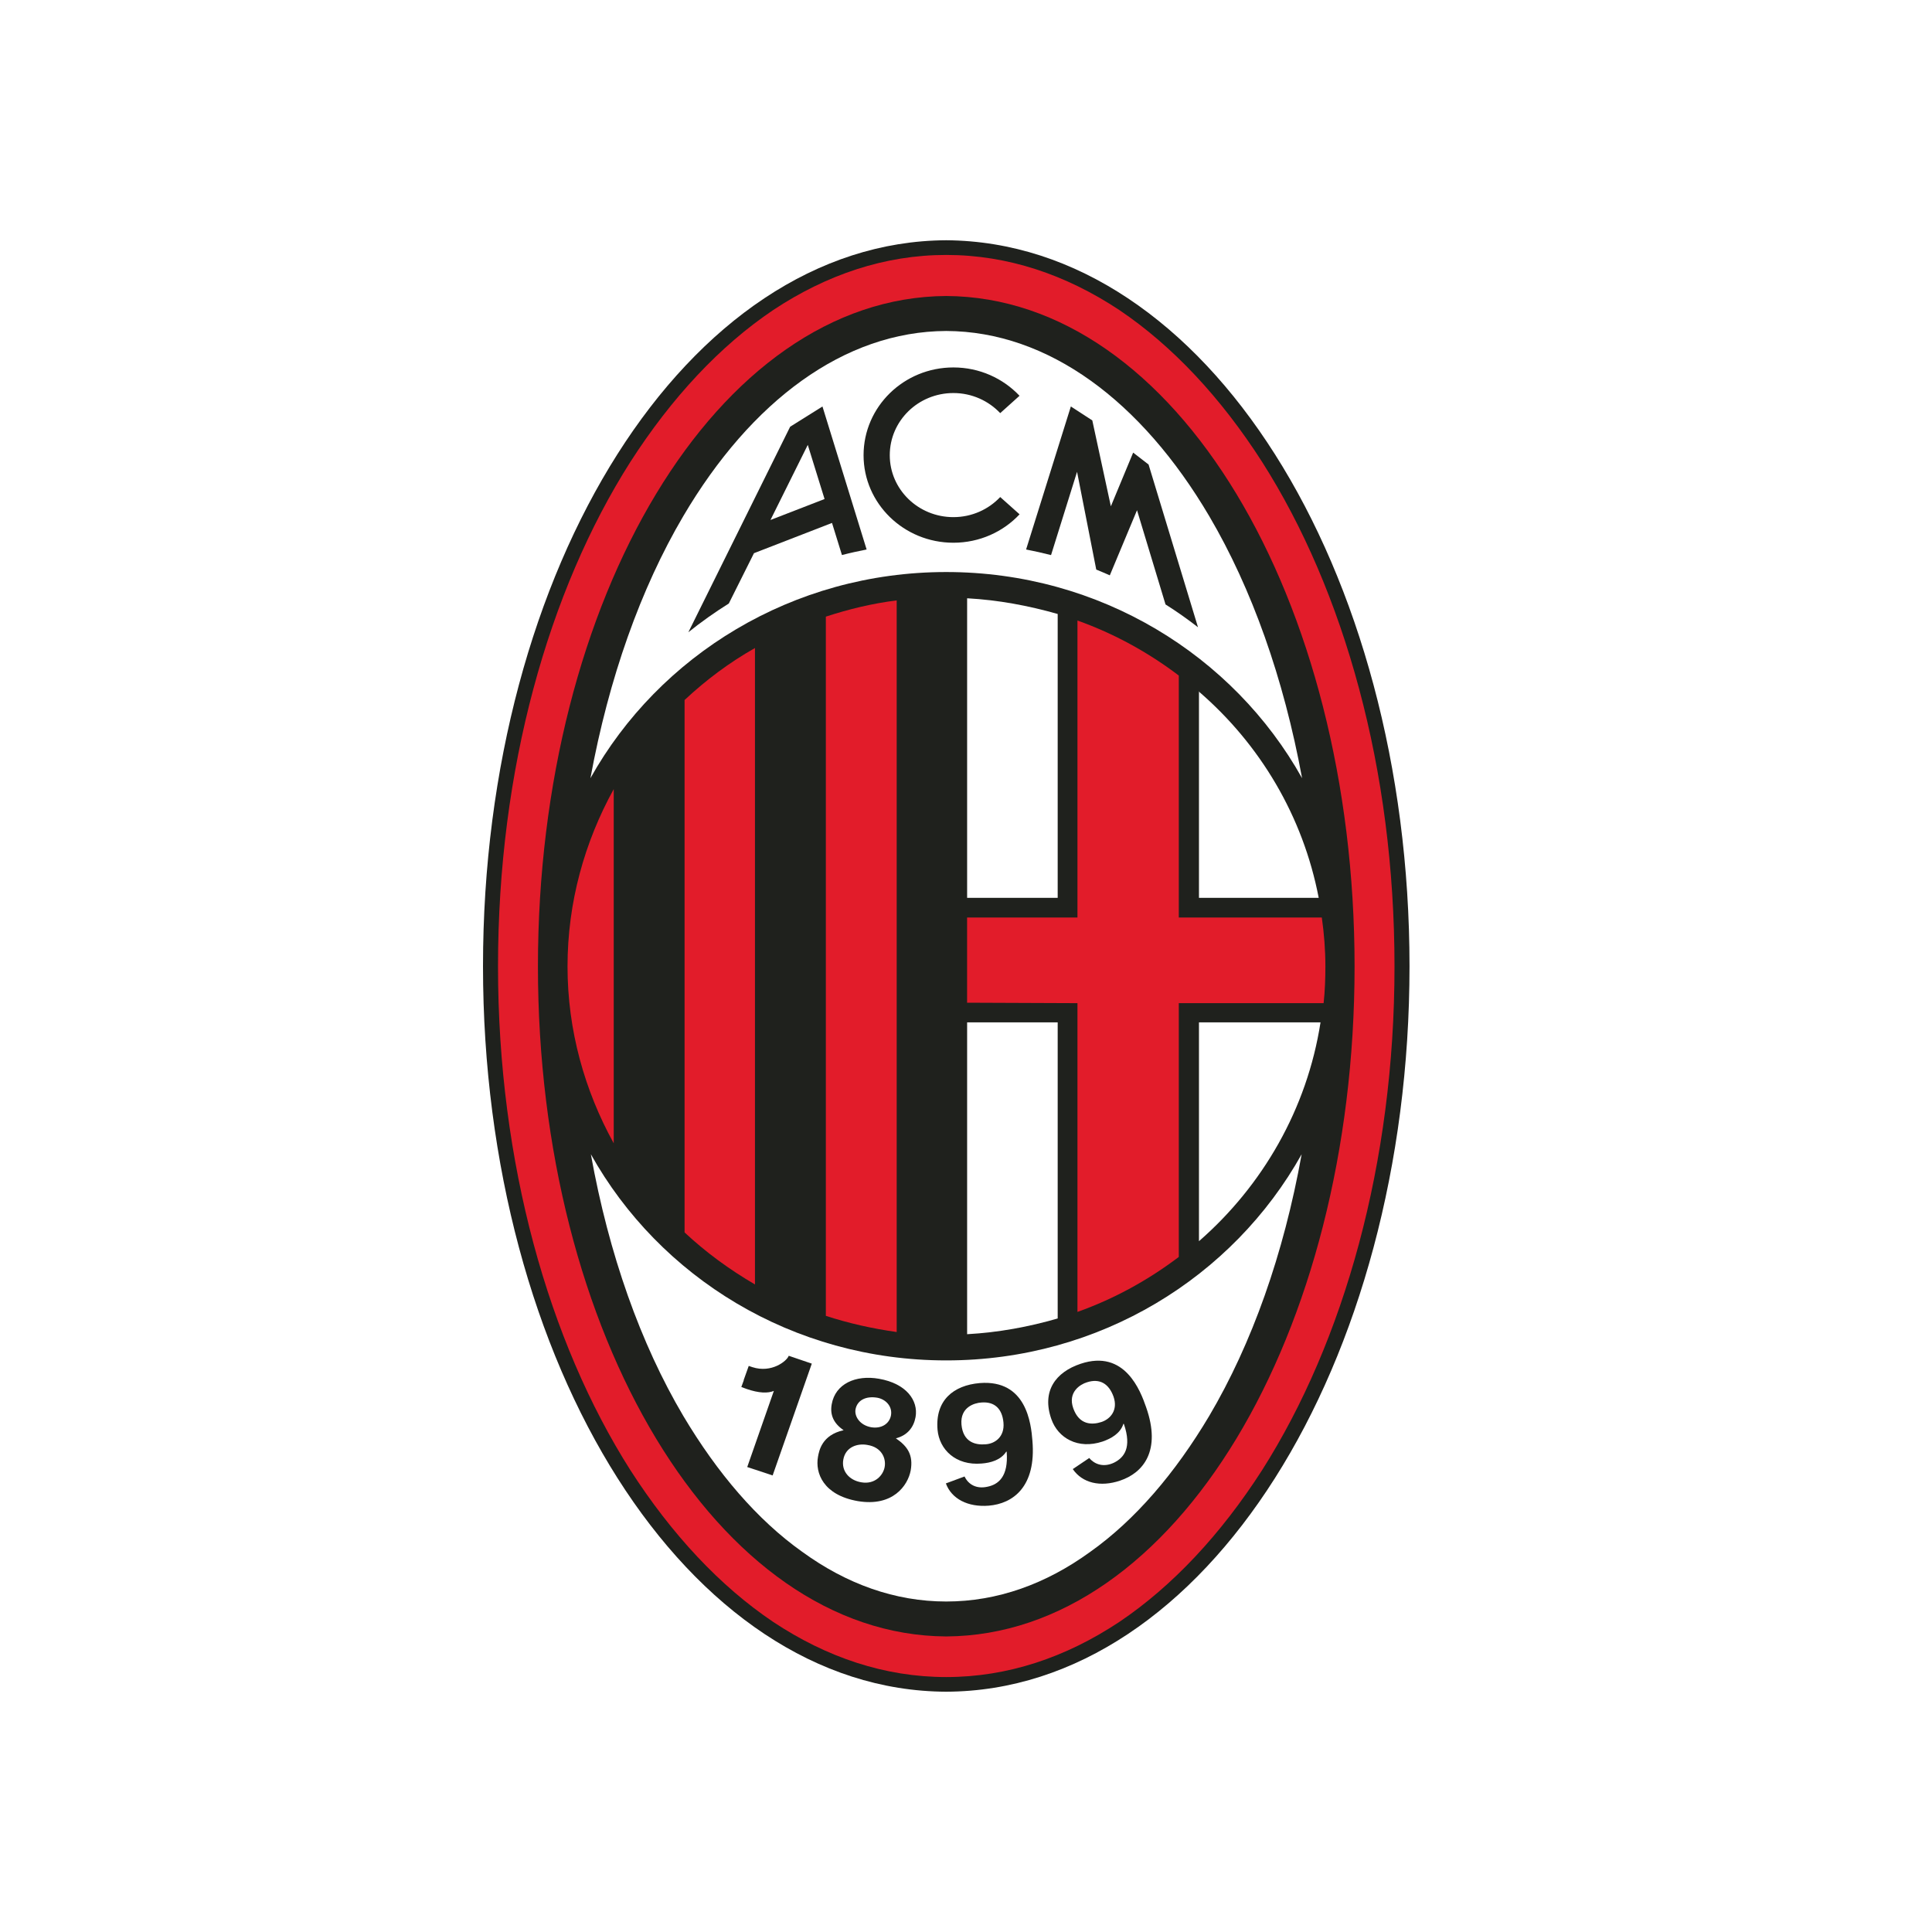 <svg width="48" height="48" viewBox="0 0 48 48" fill="none" xmlns="http://www.w3.org/2000/svg">
<rect width="48" height="48" fill="white"/>
<path fill-rule="evenodd" clip-rule="evenodd" d="M31.676 11.287C29.604 8.02 26.73 5.992 23.509 5.969C17.069 6.002 12 14.098 12 24.005C12 28.953 13.27 33.457 15.342 36.723C17.415 39.989 20.289 42.018 23.509 42.03C26.73 42.018 29.604 39.989 31.676 36.723C33.749 33.457 35.019 28.953 35.019 24.005C35.019 19.056 33.749 14.553 31.676 11.287Z" fill="#1F211D"/>
<path fill-rule="evenodd" clip-rule="evenodd" d="M33.766 17.109C33.197 14.982 32.373 13.072 31.358 11.478C30.334 9.881 29.13 8.591 27.805 7.7C26.479 6.823 25.036 6.334 23.509 6.334C21.983 6.334 20.54 6.823 19.214 7.7C17.888 8.591 16.685 9.881 15.66 11.478C14.646 13.072 13.822 14.982 13.253 17.109C12.685 19.225 12.373 21.558 12.373 24.011C12.373 28.894 13.633 33.332 15.66 36.523C16.685 38.118 17.888 39.408 19.214 40.299C20.54 41.178 21.983 41.666 23.509 41.666C25.036 41.666 26.479 41.178 27.805 40.299C29.13 39.408 30.334 38.118 31.358 36.523C33.386 33.332 34.646 28.894 34.646 24.011C34.646 21.558 34.334 19.225 33.766 17.109Z" fill="#E21C2A"/>
<path fill-rule="evenodd" clip-rule="evenodd" d="M23.509 40.657C17.816 40.624 13.365 33.137 13.365 24.011C13.365 14.874 17.816 7.386 23.509 7.354C29.203 7.386 33.654 14.874 33.654 24.011C33.654 33.137 29.203 40.624 23.509 40.657Z" fill="#1F211D"/>
<path fill-rule="evenodd" clip-rule="evenodd" d="M23.509 14.212C27.331 14.212 30.645 16.285 32.35 19.334C31.893 16.85 31.102 14.624 30.043 12.823C28.361 9.969 26.05 8.234 23.509 8.223C20.969 8.234 18.657 9.969 16.976 12.823C15.916 14.624 15.126 16.85 14.669 19.334C16.374 16.285 19.688 14.212 23.509 14.212Z" fill="white"/>
<path fill-rule="evenodd" clip-rule="evenodd" d="M23.509 33.799C19.688 33.799 16.385 31.727 14.68 28.677C15.126 31.162 15.916 33.386 16.976 35.178C17.822 36.599 18.814 37.76 19.928 38.552C21.031 39.355 22.239 39.789 23.509 39.789C24.779 39.789 25.988 39.355 27.091 38.552C28.205 37.76 29.197 36.599 30.043 35.178C31.102 33.386 31.893 31.162 32.339 28.677C30.634 31.727 27.331 33.799 23.509 33.799Z" fill="white"/>
<path fill-rule="evenodd" clip-rule="evenodd" d="M26.847 33.883C26.225 34.091 25.877 34.565 26.121 35.258C26.286 35.728 26.782 36.017 27.392 35.815C27.604 35.742 27.836 35.614 27.911 35.373L27.923 35.379C28.127 35.974 27.923 36.217 27.677 36.34C27.434 36.455 27.21 36.396 27.064 36.226L27.063 36.223L26.653 36.499C26.89 36.846 27.336 36.952 27.827 36.786C28.401 36.594 28.858 36.047 28.474 34.959C28.336 34.561 27.948 33.514 26.847 33.883ZM27.369 35.328C27.131 35.406 26.812 35.407 26.664 34.986C26.523 34.584 26.842 34.393 27.001 34.344C27.326 34.237 27.55 34.381 27.665 34.698C27.782 35.035 27.587 35.254 27.369 35.328Z" fill="#1F211D"/>
<path fill-rule="evenodd" clip-rule="evenodd" d="M23.687 13.484C24.338 13.484 24.925 13.212 25.331 12.778L24.85 12.349C24.561 12.655 24.148 12.848 23.687 12.848C22.814 12.848 22.106 12.16 22.106 11.31C22.106 10.454 22.814 9.765 23.687 9.765C24.148 9.765 24.561 9.959 24.85 10.264L25.33 9.833C24.921 9.401 24.338 9.129 23.687 9.129C22.455 9.129 21.455 10.105 21.455 11.31C21.455 12.509 22.455 13.484 23.687 13.484Z" fill="#1F211D"/>
<path fill-rule="evenodd" clip-rule="evenodd" d="M26.759 11.722L27.236 14.151C27.35 14.198 27.46 14.243 27.573 14.294L28.249 12.676L28.957 15.017C29.234 15.191 29.505 15.383 29.764 15.584L28.536 11.541L28.153 11.245L27.599 12.579L27.138 10.445L26.605 10.099L25.493 13.652C25.701 13.693 25.907 13.738 26.113 13.791L26.759 11.722Z" fill="#1F211D"/>
<path fill-rule="evenodd" clip-rule="evenodd" d="M18.732 13.744L20.671 12.992L20.918 13.79C21.119 13.737 21.325 13.693 21.531 13.652L20.434 10.099L19.631 10.602L17.102 15.708C17.42 15.452 17.758 15.213 18.107 14.994L18.732 13.744ZM20.069 11.053L20.486 12.398L19.142 12.919L20.069 11.053Z" fill="#1F211D"/>
<path fill-rule="evenodd" clip-rule="evenodd" d="M24.342 34.362C23.687 34.418 23.231 34.792 23.293 35.522C23.337 36.013 23.744 36.416 24.387 36.361C24.613 36.344 24.866 36.275 25.001 36.064L25.011 36.07C25.058 36.696 24.797 36.884 24.529 36.938C24.265 36.996 24.064 36.888 23.966 36.687V36.682L23.5 36.855C23.641 37.24 24.049 37.449 24.564 37.408C25.167 37.359 25.748 36.938 25.65 35.793C25.617 35.372 25.503 34.27 24.342 34.362ZM24.489 35.883C24.237 35.905 23.926 35.834 23.887 35.388C23.854 34.96 24.209 34.856 24.38 34.845C24.717 34.817 24.901 35.007 24.931 35.346C24.962 35.701 24.717 35.868 24.489 35.883Z" fill="#1F211D"/>
<path fill-rule="evenodd" clip-rule="evenodd" d="M21.838 34.255C21.259 34.153 20.753 34.381 20.664 34.887C20.614 35.159 20.719 35.37 20.96 35.533C20.419 35.651 20.35 36.044 20.323 36.192C20.249 36.597 20.455 37.144 21.308 37.294C22.183 37.443 22.556 36.906 22.626 36.533C22.693 36.15 22.55 35.934 22.258 35.735C22.546 35.661 22.701 35.461 22.747 35.206C22.819 34.798 22.521 34.374 21.838 34.255ZM21.979 36.448C21.942 36.653 21.736 36.888 21.396 36.827C21.099 36.776 20.9 36.55 20.952 36.262C21.009 35.944 21.31 35.854 21.549 35.899C21.911 35.956 22.018 36.239 21.979 36.448ZM22.136 35.165C22.097 35.374 21.898 35.503 21.641 35.459C21.36 35.407 21.225 35.188 21.255 35.016C21.295 34.796 21.502 34.677 21.796 34.726C22.004 34.764 22.176 34.939 22.136 35.165Z" fill="#1F211D"/>
<path fill-rule="evenodd" clip-rule="evenodd" d="M18.691 33.966L18.602 33.936L18.476 34.289L18.48 34.29L18.418 34.46L18.54 34.505C18.861 34.617 19.08 34.617 19.226 34.557L18.565 36.448L19.196 36.657L20.169 33.879L19.596 33.684C19.552 33.813 19.169 34.122 18.691 33.966Z" fill="#1F211D"/>
<path fill-rule="evenodd" clip-rule="evenodd" d="M29.788 25.4V30.837C31.37 29.458 32.474 27.549 32.808 25.4H29.788Z" fill="white"/>
<path fill-rule="evenodd" clip-rule="evenodd" d="M24.028 33.148C24.808 33.105 25.565 32.964 26.278 32.757V25.4H24.028V33.148Z" fill="white"/>
<path fill-rule="evenodd" clip-rule="evenodd" d="M32.763 22.307C32.374 20.282 31.309 18.496 29.788 17.184V22.307H32.763Z" fill="white"/>
<path fill-rule="evenodd" clip-rule="evenodd" d="M24.028 22.307H26.278V15.254C25.553 15.048 24.808 14.907 24.028 14.864V22.307Z" fill="white"/>
<path fill-rule="evenodd" clip-rule="evenodd" d="M29.787 17.175H29.777C29.78 17.177 29.783 17.18 29.787 17.183V17.175Z" fill="white"/>
<path fill-rule="evenodd" clip-rule="evenodd" d="M15.248 28.405V19.605C14.524 20.919 14.1 22.416 14.1 24.011C14.1 25.595 14.524 27.093 15.248 28.405Z" fill="#E21C2A"/>
<path fill-rule="evenodd" clip-rule="evenodd" d="M26.769 15.417V22.796H24.027V24.912L26.769 24.923V32.594C27.681 32.27 28.529 31.802 29.287 31.228V24.923H32.885C32.918 24.618 32.929 24.315 32.929 24.011C32.929 23.599 32.896 23.186 32.84 22.796H29.287V16.784C28.529 16.209 27.681 15.742 26.769 15.417Z" fill="#E21C2A"/>
<path fill-rule="evenodd" clip-rule="evenodd" d="M20.518 32.692C21.086 32.877 21.666 33.007 22.278 33.094V14.917C21.666 14.993 21.086 15.135 20.518 15.32V32.692Z" fill="#E21C2A"/>
<path fill-rule="evenodd" clip-rule="evenodd" d="M17.008 30.619C17.543 31.119 18.123 31.541 18.757 31.912V16.1C18.123 16.458 17.543 16.892 17.008 17.392V30.619Z" fill="#E21C2A"/>
</svg>
